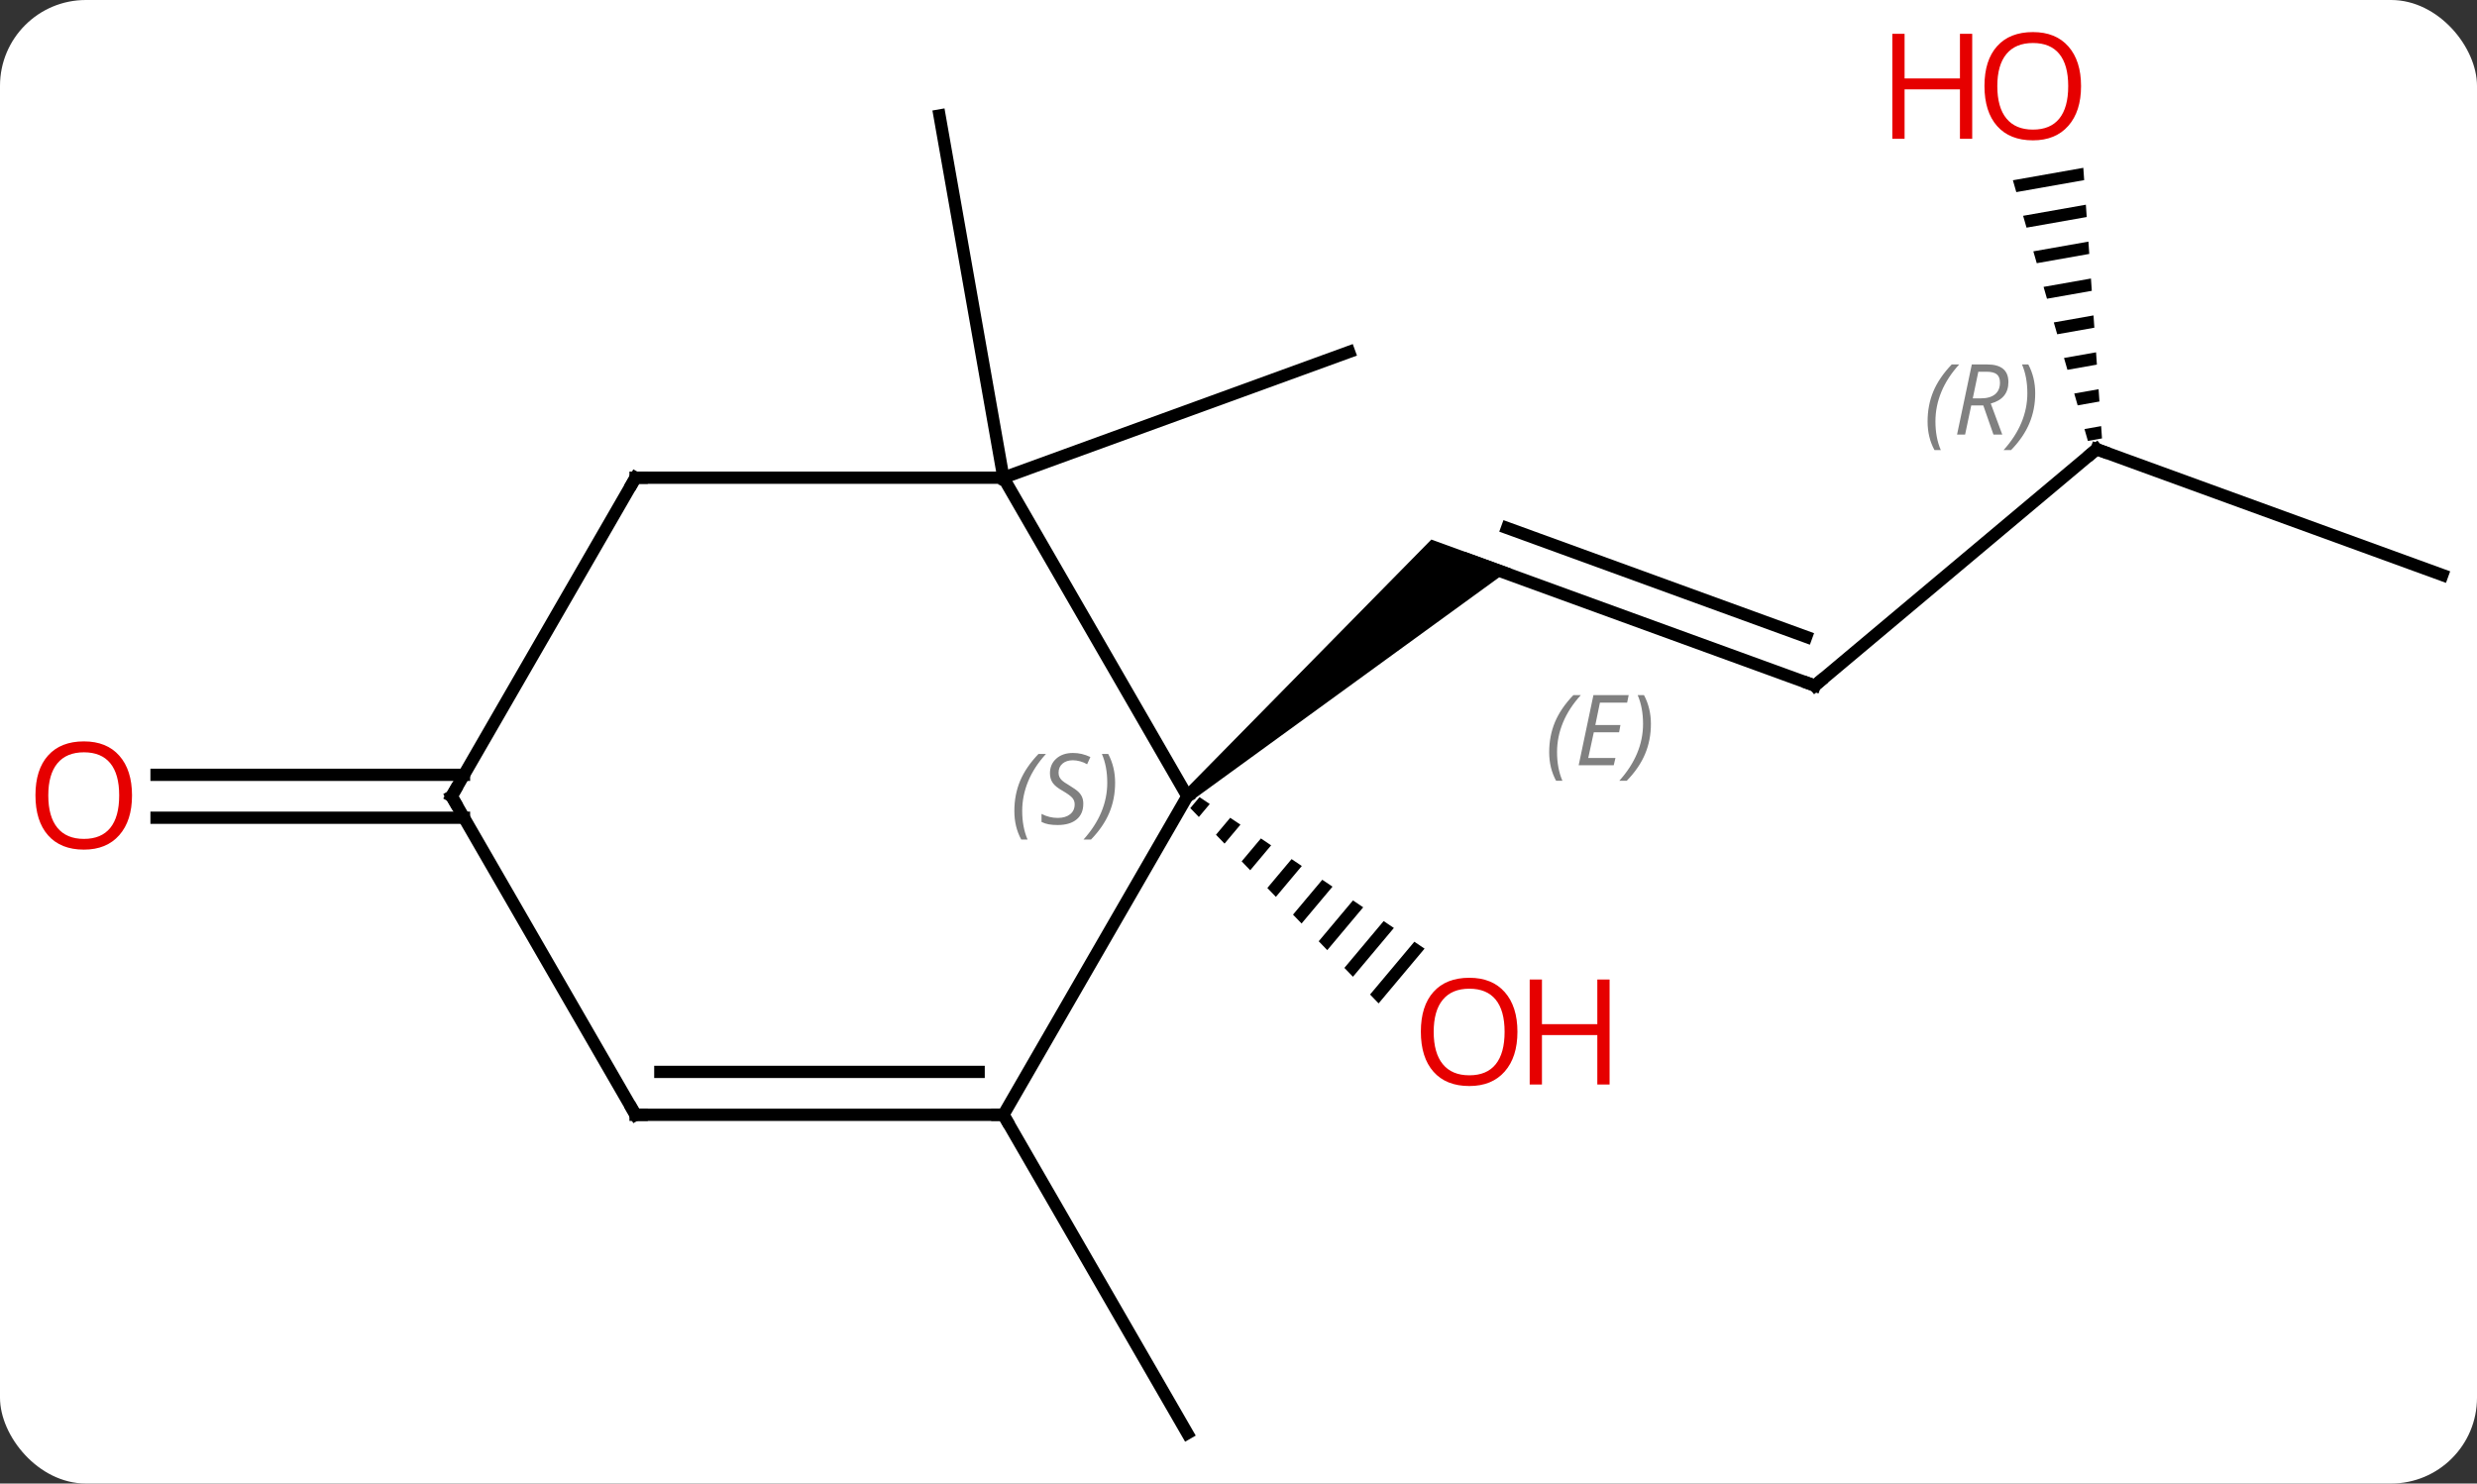 <svg width="202" viewBox="0 0 202 121" style="fill-opacity:1; color-rendering:auto; color-interpolation:auto; text-rendering:auto; stroke:black; stroke-linecap:square; stroke-miterlimit:10; shape-rendering:auto; stroke-opacity:1; fill:black; stroke-dasharray:none; font-weight:normal; stroke-width:1; font-family:'Open Sans'; font-style:normal; stroke-linejoin:miter; font-size:12; stroke-dashoffset:0; image-rendering:auto;" height="121" class="cas-substance-image" xmlns:xlink="http://www.w3.org/1999/xlink" xmlns="http://www.w3.org/2000/svg"><rect x="0" y="0" width="202" height="121" fill="#333333" stroke="none"/><svg class="cas-substance-single-component"><rect y="0" x="0" width="202" stroke="none" ry="7" rx="7" height="121" fill="white" class="cas-substance-group"/><svg y="0" x="0" width="202" viewBox="0 0 202 121" style="fill:black;" height="121" class="cas-substance-single-component-image"><svg><g><g transform="translate(103,62)" style="text-rendering:geometricPrecision; color-rendering:optimizeQuality; color-interpolation:linearRGB; stroke-linecap:butt; image-rendering:optimizeQuality;"><line y2="-6.078" y1="-16.338" x2="45" x1="16.809" style="fill:none;"/><line y2="-10.058" y1="-18.936" x2="44.298" x1="19.905" style="fill:none;"/></g><g transform="translate(103,62)" style="stroke-linecap:butt; font-size:8.4px; fill:gray; text-rendering:geometricPrecision; image-rendering:optimizeQuality; color-rendering:optimizeQuality; font-family:'Open Sans'; font-style:italic; stroke:gray; color-interpolation:linearRGB;"><path style="stroke:none;" d="M23.337 -0.647 Q23.337 -1.975 23.806 -3.1 Q24.275 -4.225 25.306 -5.303 L25.915 -5.303 Q24.947 -4.241 24.462 -3.069 Q23.978 -1.897 23.978 -0.663 Q23.978 0.666 24.415 1.681 L23.9 1.681 Q23.337 0.65 23.337 -0.647 ZM28.6 0.416 L25.741 0.416 L26.944 -5.303 L29.819 -5.303 L29.694 -4.694 L27.475 -4.694 L27.1 -2.866 L29.147 -2.866 L29.038 -2.272 L26.975 -2.272 L26.522 -0.178 L28.741 -0.178 L28.6 0.416 ZM31.632 -2.959 Q31.632 -1.631 31.155 -0.498 Q30.679 0.634 29.663 1.681 L29.054 1.681 Q30.991 -0.475 30.991 -2.959 Q30.991 -4.288 30.554 -5.303 L31.069 -5.303 Q31.632 -4.241 31.632 -2.959 Z"/><path style="fill:black; stroke:none;" d="M-5.85 3.329 L-6.492 2.563 L13.725 -17.993 L20.235 -15.623 Z"/><line y2="-25.362" y1="-6.078" x2="67.98" x1="45" style="fill:none; stroke:black;"/><line y2="-15.102" y1="-25.362" x2="96.171" x1="67.98" style="fill:none; stroke:black;"/><path style="fill:black; stroke:none;" d="M66.895 -48.312 L61.152 -47.297 L61.152 -47.297 L61.43 -46.331 L61.43 -46.331 L66.965 -47.309 L66.895 -48.312 ZM67.103 -45.303 L61.986 -44.399 L61.986 -44.399 L62.264 -43.432 L62.264 -43.432 L67.172 -44.299 L67.172 -44.299 L67.103 -45.303 ZM67.311 -42.293 L62.82 -41.5 L62.82 -41.5 L63.098 -40.533 L63.098 -40.533 L67.38 -41.29 L67.38 -41.29 L67.311 -42.293 ZM67.518 -39.283 L63.654 -38.601 L63.654 -38.601 L63.932 -37.635 L63.932 -37.635 L67.587 -38.28 L67.587 -38.28 L67.518 -39.283 ZM67.726 -36.274 L64.488 -35.702 L64.488 -35.702 L64.766 -34.736 L64.766 -34.736 L67.795 -35.271 L67.795 -35.271 L67.726 -36.274 ZM67.933 -33.264 L65.322 -32.803 L65.322 -32.803 L65.6 -31.837 L65.6 -31.837 L68.002 -32.261 L68.002 -32.261 L67.933 -33.264 ZM68.141 -30.255 L66.156 -29.904 L66.156 -29.904 L66.434 -28.938 L66.434 -28.938 L68.21 -29.252 L68.21 -29.252 L68.141 -30.255 ZM68.349 -27.245 L66.99 -27.005 L67.268 -26.039 L67.268 -26.039 L68.418 -26.242 L68.418 -26.242 L68.349 -27.245 Z"/><path style="fill:black; stroke:none;" d="M-5.179 3.015 L-5.931 3.911 L-5.233 4.635 L-5.233 4.635 L-4.344 3.576 L-5.179 3.015 ZM-2.676 4.7 L-3.837 6.083 L-3.837 6.083 L-3.138 6.807 L-3.138 6.807 L-1.842 5.261 L-1.842 5.261 L-2.676 4.7 ZM-0.173 6.385 L-1.742 8.255 L-1.742 8.255 L-1.044 8.979 L-1.044 8.979 L0.661 6.947 L0.661 6.947 L-0.173 6.385 ZM2.329 8.07 L0.352 10.427 L0.352 10.427 L1.05 11.151 L1.05 11.151 L3.163 8.632 L3.163 8.632 L2.329 8.07 ZM4.832 9.755 L2.446 12.599 L2.446 12.599 L3.144 13.323 L3.144 13.323 L5.666 10.317 L5.666 10.317 L4.832 9.755 ZM7.335 11.44 L4.541 14.771 L4.541 14.771 L5.239 15.495 L8.169 12.002 L7.335 11.44 ZM9.837 13.125 L6.635 16.943 L6.635 16.943 L7.333 17.667 L10.671 13.687 L10.671 13.687 L9.837 13.125 ZM12.34 14.81 L8.729 19.115 L8.729 19.115 L9.427 19.839 L9.427 19.839 L13.174 15.372 L13.174 15.372 L12.34 14.81 Z"/><line y2="-23.037" y1="-52.581" x2="-21.171" x1="-26.382" style="fill:none; stroke:black;"/><line y2="-23.037" y1="-33.297" x2="-21.171" x1="7.02" style="fill:none; stroke:black;"/><line y2="28.926" y1="54.906" x2="-21.171" x1="-6.171" style="fill:none; stroke:black;"/><line y2="4.696" y1="4.696" x2="-65.161" x1="-90.234" style="fill:none; stroke:black;"/><line y2="1.196" y1="1.196" x2="-65.161" x1="-90.234" style="fill:none; stroke:black;"/><line y2="-23.037" y1="2.946" x2="-21.171" x1="-6.171" style="fill:none; stroke:black;"/><line y2="28.926" y1="2.946" x2="-21.171" x1="-6.171" style="fill:none; stroke:black;"/><line y2="-23.037" y1="-23.037" x2="-51.171" x1="-21.171" style="fill:none; stroke:black;"/><line y2="28.926" y1="28.926" x2="-51.171" x1="-21.171" style="fill:none; stroke:black;"/><line y2="25.426" y1="25.426" x2="-49.15" x1="-23.192" style="fill:none; stroke:black;"/><line y2="2.946" y1="-23.037" x2="-66.171" x1="-51.171" style="fill:none; stroke:black;"/><line y2="2.946" y1="28.926" x2="-66.171" x1="-51.171" style="fill:none; stroke:black;"/><path style="fill:none; stroke-miterlimit:5; stroke:black;" d="M44.53 -6.249 L45 -6.078 L45.383 -6.399"/><path style="fill:none; stroke-miterlimit:5; stroke:black;" d="M67.597 -25.041 L67.98 -25.362 L68.45 -25.191"/><path style="stroke-miterlimit:5; stroke:none;" d="M54.195 -27.619 Q54.195 -28.947 54.663 -30.072 Q55.132 -31.197 56.163 -32.275 L56.773 -32.275 Q55.804 -31.212 55.32 -30.041 Q54.835 -28.869 54.835 -27.634 Q54.835 -26.306 55.273 -25.291 L54.757 -25.291 Q54.195 -26.322 54.195 -27.619 ZM57.755 -28.931 L57.255 -26.556 L56.598 -26.556 L57.802 -32.275 L59.052 -32.275 Q60.786 -32.275 60.786 -30.837 Q60.786 -29.478 59.348 -29.087 L60.286 -26.556 L59.567 -26.556 L58.739 -28.931 L57.755 -28.931 ZM58.333 -31.681 Q57.942 -29.759 57.88 -29.509 L58.536 -29.509 Q59.286 -29.509 59.692 -29.837 Q60.098 -30.166 60.098 -30.791 Q60.098 -31.259 59.841 -31.47 Q59.583 -31.681 58.989 -31.681 L58.333 -31.681 ZM62.972 -29.931 Q62.972 -28.603 62.495 -27.47 Q62.019 -26.337 61.003 -25.291 L60.394 -25.291 Q62.331 -27.447 62.331 -29.931 Q62.331 -31.259 61.894 -32.275 L62.409 -32.275 Q62.972 -31.212 62.972 -29.931 Z"/></g><g transform="translate(103,62)" style="stroke-linecap:butt; fill:rgb(230,0,0); text-rendering:geometricPrecision; color-rendering:optimizeQuality; image-rendering:optimizeQuality; font-family:'Open Sans'; stroke:rgb(230,0,0); color-interpolation:linearRGB; stroke-miterlimit:5;"><path style="stroke:none;" d="M66.71 -54.976 Q66.71 -52.914 65.67 -51.734 Q64.631 -50.554 62.788 -50.554 Q60.897 -50.554 59.866 -51.718 Q58.834 -52.883 58.834 -54.992 Q58.834 -57.086 59.866 -58.234 Q60.897 -59.383 62.788 -59.383 Q64.647 -59.383 65.678 -58.211 Q66.71 -57.039 66.71 -54.976 ZM59.881 -54.976 Q59.881 -53.242 60.624 -52.336 Q61.366 -51.429 62.788 -51.429 Q64.21 -51.429 64.936 -52.328 Q65.663 -53.226 65.663 -54.976 Q65.663 -56.711 64.936 -57.601 Q64.21 -58.492 62.788 -58.492 Q61.366 -58.492 60.624 -57.593 Q59.881 -56.695 59.881 -54.976 Z"/><path style="stroke:none;" d="M57.834 -50.679 L56.834 -50.679 L56.834 -54.711 L52.319 -54.711 L52.319 -50.679 L51.319 -50.679 L51.319 -59.242 L52.319 -59.242 L52.319 -55.601 L56.834 -55.601 L56.834 -59.242 L57.834 -59.242 L57.834 -50.679 Z"/><path style="stroke:none;" d="M20.747 22.157 Q20.747 24.219 19.707 25.399 Q18.668 26.579 16.825 26.579 Q14.934 26.579 13.903 25.415 Q12.871 24.25 12.871 22.141 Q12.871 20.047 13.903 18.899 Q14.934 17.75 16.825 17.75 Q18.684 17.75 19.715 18.922 Q20.747 20.094 20.747 22.157 ZM13.918 22.157 Q13.918 23.891 14.661 24.797 Q15.403 25.704 16.825 25.704 Q18.247 25.704 18.973 24.805 Q19.7 23.907 19.7 22.157 Q19.7 20.422 18.973 19.532 Q18.247 18.641 16.825 18.641 Q15.403 18.641 14.661 19.54 Q13.918 20.438 13.918 22.157 Z"/><path style="stroke:none;" d="M28.262 26.454 L27.262 26.454 L27.262 22.422 L22.747 22.422 L22.747 26.454 L21.747 26.454 L21.747 17.891 L22.747 17.891 L22.747 21.532 L27.262 21.532 L27.262 17.891 L28.262 17.891 L28.262 26.454 Z"/><path style="stroke:none;" d="M-92.234 2.876 Q-92.234 4.938 -93.273 6.118 Q-94.312 7.298 -96.155 7.298 Q-98.046 7.298 -99.077 6.133 Q-100.109 4.969 -100.109 2.86 Q-100.109 0.766 -99.077 -0.382 Q-98.046 -1.531 -96.155 -1.531 Q-94.296 -1.531 -93.265 -0.359 Q-92.234 0.813 -92.234 2.876 ZM-99.062 2.876 Q-99.062 4.61 -98.319 5.516 Q-97.577 6.423 -96.155 6.423 Q-94.734 6.423 -94.007 5.524 Q-93.28 4.626 -93.28 2.876 Q-93.28 1.141 -94.007 0.251 Q-94.734 -0.64 -96.155 -0.64 Q-97.577 -0.64 -98.319 0.259 Q-99.062 1.157 -99.062 2.876 Z"/></g><g transform="translate(103,62)" style="stroke-linecap:butt; font-size:8.4px; fill:gray; text-rendering:geometricPrecision; image-rendering:optimizeQuality; color-rendering:optimizeQuality; font-family:'Open Sans'; font-style:italic; stroke:gray; color-interpolation:linearRGB; stroke-miterlimit:5;"><path style="stroke:none;" d="M-20.279 4.149 Q-20.279 2.821 -19.811 1.696 Q-19.342 0.571 -18.311 -0.507 L-17.701 -0.507 Q-18.67 0.555 -19.154 1.727 Q-19.639 2.899 -19.639 4.133 Q-19.639 5.461 -19.201 6.477 L-19.717 6.477 Q-20.279 5.446 -20.279 4.149 ZM-14.657 3.555 Q-14.657 4.383 -15.204 4.836 Q-15.751 5.29 -16.751 5.29 Q-17.157 5.29 -17.47 5.235 Q-17.782 5.18 -18.063 5.04 L-18.063 4.383 Q-17.438 4.711 -16.735 4.711 Q-16.11 4.711 -15.735 4.415 Q-15.36 4.118 -15.36 3.602 Q-15.36 3.289 -15.563 3.063 Q-15.766 2.836 -16.329 2.508 Q-16.923 2.18 -17.149 1.852 Q-17.376 1.524 -17.376 1.071 Q-17.376 0.336 -16.86 -0.125 Q-16.345 -0.586 -15.501 -0.586 Q-15.126 -0.586 -14.79 -0.507 Q-14.454 -0.429 -14.079 -0.257 L-14.345 0.336 Q-14.595 0.18 -14.915 0.094 Q-15.235 0.008 -15.501 0.008 Q-16.032 0.008 -16.352 0.282 Q-16.673 0.555 -16.673 1.024 Q-16.673 1.227 -16.602 1.375 Q-16.532 1.524 -16.391 1.657 Q-16.251 1.79 -15.829 2.039 Q-15.266 2.383 -15.063 2.579 Q-14.86 2.774 -14.758 3.008 Q-14.657 3.243 -14.657 3.555 ZM-12.062 1.836 Q-12.062 3.164 -12.539 4.297 Q-13.016 5.43 -14.031 6.477 L-14.641 6.477 Q-12.703 4.321 -12.703 1.836 Q-12.703 0.508 -13.141 -0.507 L-12.625 -0.507 Q-12.062 0.555 -12.062 1.836 Z"/><path style="fill:none; stroke:black;" d="M-21.671 28.926 L-21.171 28.926 L-20.921 29.359"/><path style="fill:none; stroke:black;" d="M-50.671 -23.037 L-51.171 -23.037 L-51.421 -22.604"/><path style="fill:none; stroke:black;" d="M-50.671 28.926 L-51.171 28.926 L-51.421 28.493"/><path style="fill:none; stroke:black;" d="M-65.921 2.513 L-66.171 2.946 L-65.921 3.379"/></g></g></svg></svg></svg></svg>
